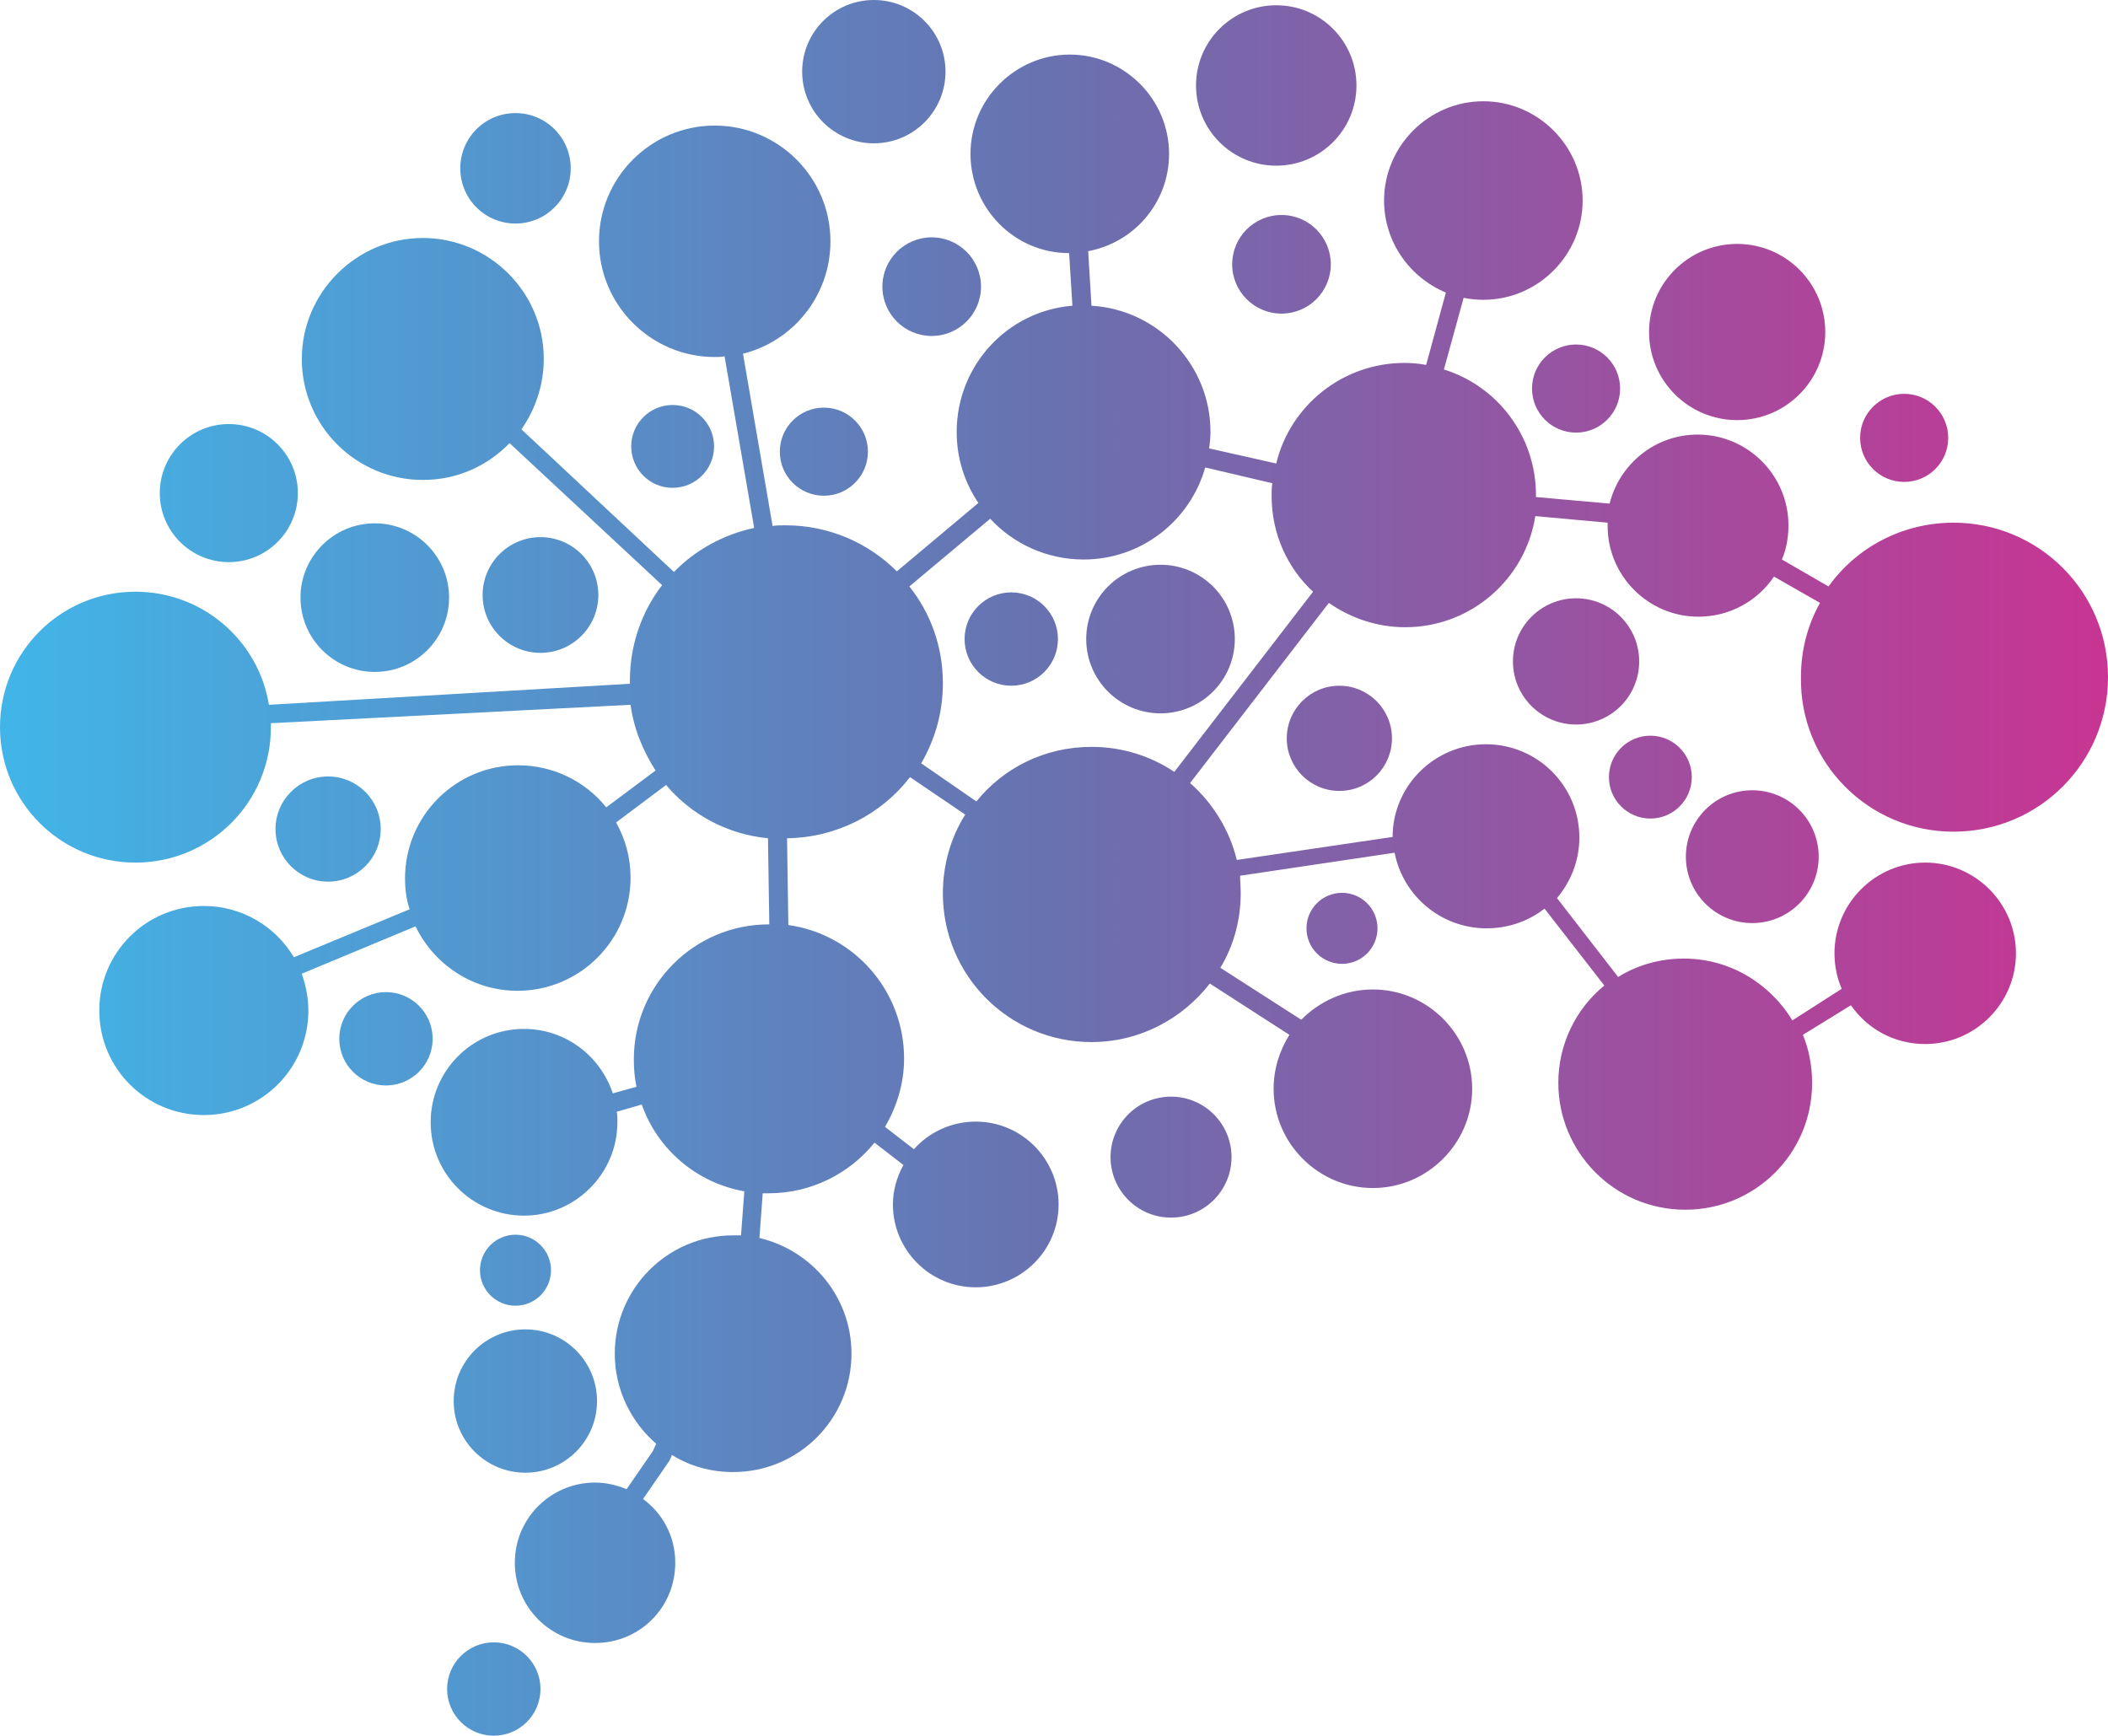 <svg xmlns="http://www.w3.org/2000/svg" xmlns:xlink="http://www.w3.org/1999/xlink" viewBoxSize="575" data-root-id="2010456424977" version="1.1" id="Layer_1" x="173" y="231.421" viewBox="19.4 47.8 320.6 264" xml:space="preserve" height="85.389" width="103.696" preserveAspectRatio="xMinYMin" zoom="1" editorType="buyer" data-layer-role="icon" style="height: 85.389px; width: 103.696px"><linearGradient id="SVGID_1_" gradientUnits="userSpaceOnUse" x1="15.257" y1="122.803" x2="341.332" y2="122.803" name="Layer 1" zoom="1" data-layer-id="7080838924977"><stop offset="0" style="stop-color: rgb(64, 183, 233);"/><stop offset="0.504" style="stop-color: rgb(105, 113, 176);"/><stop offset="1" style="stop-color: rgb(201, 52, 146);"/></linearGradient><circle class="st0" cx="54.2" cy="122.8" r="10.5" name="Layer 2" zoom="1" data-layer-id="8141777924977" style="fill: url(&quot;#SVGID_1_&quot;);"/><linearGradient id="SVGID_2_" gradientUnits="userSpaceOnUse" x1="15.257" y1="138.726" x2="341.332" y2="138.726" name="Layer 3" zoom="1" data-layer-id="7496736824977"><stop offset="0" style="stop-color: rgb(64, 183, 233);"/><stop offset="0.504" style="stop-color: rgb(105, 113, 176);"/><stop offset="1" style="stop-color: rgb(201, 52, 146);"/></linearGradient><circle class="st1" cx="76.4" cy="138.7" r="11.3" name="Layer 4" zoom="1" data-layer-id="7944624924977" style="fill: url(&quot;#SVGID_2_&quot;);"/><linearGradient id="SVGID_3_" gradientUnits="userSpaceOnUse" x1="15.257" y1="138.307" x2="341.332" y2="138.307" name="Layer 5" zoom="1" data-layer-id="2953181824977"><stop offset="0" style="stop-color: rgb(64, 183, 233);"/><stop offset="0.504" style="stop-color: rgb(105, 113, 176);"/><stop offset="1" style="stop-color: rgb(201, 52, 146);"/></linearGradient><circle class="st2" cx="101.6" cy="138.3" r="8.8" name="Layer 6" zoom="1" data-layer-id="8471641324977" style="fill: url(&quot;#SVGID_3_&quot;);"/><linearGradient id="SVGID_4_" gradientUnits="userSpaceOnUse" x1="15.257" y1="73.359" x2="341.332" y2="73.359" name="Layer 7" zoom="1" data-layer-id="4800633624977"><stop offset="0" style="stop-color: rgb(64, 183, 233);"/><stop offset="0.504" style="stop-color: rgb(105, 113, 176);"/><stop offset="1" style="stop-color: rgb(201, 52, 146);"/></linearGradient><circle class="st3" cx="97.8" cy="73.4" r="8.4" name="Layer 8" zoom="1" data-layer-id="4489166524977" style="fill: url(&quot;#SVGID_4_&quot;);"/><linearGradient id="SVGID_5_" gradientUnits="userSpaceOnUse" x1="15.257" y1="115.68" x2="341.332" y2="115.68" name="Layer 9" zoom="1" data-layer-id="3703881224977"><stop offset="0" style="stop-color: rgb(64, 183, 233);"/><stop offset="0.504" style="stop-color: rgb(105, 113, 176);"/><stop offset="1" style="stop-color: rgb(201, 52, 146);"/></linearGradient><circle class="st4" cx="121.7" cy="115.7" r="6.3" name="Layer 10" zoom="1" data-layer-id="6601373324977" style="fill: url(&quot;#SVGID_5_&quot;);"/><linearGradient id="SVGID_6_" gradientUnits="userSpaceOnUse" x1="15.257" y1="116.518" x2="341.332" y2="116.518" name="Layer 11" zoom="1" data-layer-id="5592130424977"><stop offset="0" style="stop-color: rgb(64, 183, 233);"/><stop offset="0.504" style="stop-color: rgb(105, 113, 176);"/><stop offset="1" style="stop-color: rgb(201, 52, 146);"/></linearGradient><circle class="st5" cx="144.7" cy="116.5" r="6.7" name="Layer 12" zoom="1" data-layer-id="4164237924977" style="fill: url(&quot;#SVGID_6_&quot;);"/><linearGradient id="SVGID_7_" gradientUnits="userSpaceOnUse" x1="15.257" y1="58.693" x2="341.332" y2="58.693" name="Layer 13" zoom="1" data-layer-id="3711738324977"><stop offset="0" style="stop-color: rgb(64, 183, 233);"/><stop offset="0.504" style="stop-color: rgb(105, 113, 176);"/><stop offset="1" style="stop-color: rgb(201, 52, 146);"/></linearGradient><circle class="st6" cx="152.3" cy="58.7" r="10.9" name="Layer 14" zoom="1" data-layer-id="2267088124977" style="fill: url(&quot;#SVGID_7_&quot;);"/><linearGradient id="SVGID_8_" gradientUnits="userSpaceOnUse" x1="15.257" y1="91.377" x2="341.332" y2="91.377" name="Layer 15" zoom="1" data-layer-id="3161778524977"><stop offset="0" style="stop-color: rgb(64, 183, 233);"/><stop offset="0.504" style="stop-color: rgb(105, 113, 176);"/><stop offset="1" style="stop-color: rgb(201, 52, 146);"/></linearGradient><circle class="st7" cx="161.1" cy="91.4" r="7.5" name="Layer 16" zoom="1" data-layer-id="1029655124977" style="fill: url(&quot;#SVGID_8_&quot;);"/><linearGradient id="SVGID_9_" gradientUnits="userSpaceOnUse" x1="15.257" y1="145.011" x2="341.332" y2="145.011" name="Layer 17" zoom="1" data-layer-id="6886655824977"><stop offset="0" style="stop-color: rgb(64, 183, 233);"/><stop offset="0.504" style="stop-color: rgb(105, 113, 176);"/><stop offset="1" style="stop-color: rgb(201, 52, 146);"/></linearGradient><circle class="st8" cx="195.9" cy="145" r="11.3" name="Layer 18" zoom="1" data-layer-id="3569232724977" style="fill: url(&quot;#SVGID_9_&quot;);"/><linearGradient id="SVGID_10_" gradientUnits="userSpaceOnUse" x1="15.257" y1="145.011" x2="341.332" y2="145.011" name="Layer 19" zoom="1" data-layer-id="6246267324977"><stop offset="0" style="stop-color: rgb(64, 183, 233);"/><stop offset="0.504" style="stop-color: rgb(105, 113, 176);"/><stop offset="1" style="stop-color: rgb(201, 52, 146);"/></linearGradient><circle class="st9" cx="173.2" cy="145" r="7.1" name="Layer 20" zoom="1" data-layer-id="0301071524977" style="fill: url(&quot;#SVGID_10_&quot;);"/><linearGradient id="SVGID_11_" gradientUnits="userSpaceOnUse" x1="15.257" y1="223.787" x2="341.332" y2="223.787" name="Layer 21" zoom="1" data-layer-id="4264916624977"><stop offset="0" style="stop-color: rgb(64, 183, 233);"/><stop offset="0.504" style="stop-color: rgb(105, 113, 176);"/><stop offset="1" style="stop-color: rgb(201, 52, 146);"/></linearGradient><circle class="st10" cx="197.5" cy="223.8" r="9.2" name="Layer 22" zoom="1" data-layer-id="2798652924977" style="fill: url(&quot;#SVGID_11_&quot;);"/><linearGradient id="SVGID_12_" gradientUnits="userSpaceOnUse" x1="15.257" y1="189.008" x2="341.332" y2="189.008" name="Layer 23" zoom="1" data-layer-id="7079751924977"><stop offset="0" style="stop-color: rgb(64, 183, 233);"/><stop offset="0.504" style="stop-color: rgb(105, 113, 176);"/><stop offset="1" style="stop-color: rgb(201, 52, 146);"/></linearGradient><circle class="st11" cx="223.5" cy="189" r="5.4" name="Layer 24" zoom="1" data-layer-id="2132831524977" style="fill: url(&quot;#SVGID_12_&quot;);"/><linearGradient id="SVGID_13_" gradientUnits="userSpaceOnUse" x1="15.257" y1="178.114" x2="341.332" y2="178.114" name="Layer 25" zoom="1" data-layer-id="8538519524977"><stop offset="0" style="stop-color: rgb(64, 183, 233);"/><stop offset="0.504" style="stop-color: rgb(105, 113, 176);"/><stop offset="1" style="stop-color: rgb(201, 52, 146);"/></linearGradient><circle class="st12" cx="285.9" cy="178.1" r="10.1" name="Layer 26" zoom="1" data-layer-id="8722040824977" style="fill: url(&quot;#SVGID_13_&quot;);"/><linearGradient id="SVGID_14_" gradientUnits="userSpaceOnUse" x1="15.257" y1="165.962" x2="341.332" y2="165.962" name="Layer 27" zoom="1" data-layer-id="1114573524977"><stop offset="0" style="stop-color: rgb(64, 183, 233);"/><stop offset="0.504" style="stop-color: rgb(105, 113, 176);"/><stop offset="1" style="stop-color: rgb(201, 52, 146);"/></linearGradient><circle class="st13" cx="270.4" cy="166" r="6.3" name="Layer 28" zoom="1" data-layer-id="9238615324977" style="fill: url(&quot;#SVGID_14_&quot;);"/><linearGradient id="SVGID_15_" gradientUnits="userSpaceOnUse" x1="15.257" y1="160.096" x2="341.332" y2="160.096" name="Layer 29" zoom="1" data-layer-id="6271487524977"><stop offset="0" style="stop-color: rgb(64, 183, 233);"/><stop offset="0.504" style="stop-color: rgb(105, 113, 176);"/><stop offset="1" style="stop-color: rgb(201, 52, 146);"/></linearGradient><circle class="st14" cx="223.1" cy="160.1" r="8" name="Layer 30" zoom="1" data-layer-id="1969612224977" style="fill: url(&quot;#SVGID_15_&quot;);"/><linearGradient id="SVGID_16_" gradientUnits="userSpaceOnUse" x1="15.257" y1="148.363" x2="341.332" y2="148.363" name="Layer 31" zoom="1" data-layer-id="9690992724977"><stop offset="0" style="stop-color: rgb(64, 183, 233);"/><stop offset="0.504" style="stop-color: rgb(105, 113, 176);"/><stop offset="1" style="stop-color: rgb(201, 52, 146);"/></linearGradient><circle class="st15" cx="259.1" cy="148.4" r="9.6" name="Layer 32" zoom="1" data-layer-id="6936876724977" style="fill: url(&quot;#SVGID_16_&quot;);"/><linearGradient id="SVGID_17_" gradientUnits="userSpaceOnUse" x1="15.257" y1="177.066" x2="341.332" y2="177.066" name="Layer 33" zoom="1" data-layer-id="1851518224977"><stop offset="0" style="stop-color: rgb(64, 183, 233);"/><stop offset="0.504" style="stop-color: rgb(105, 113, 176);"/><stop offset="1" style="stop-color: rgb(201, 52, 146);"/></linearGradient><path class="st16" d="M316.5,174.3c13,0,23.5-10.5,23.5-23.5c0-13-10.5-23.5-23.5-23.5c-7.8,0-14.8,3.8-19,9.7l-7.1-4.1   c0.7-1.6,1-3.4,1-5.2c0-7.6-6.2-13.8-13.8-13.8c-6.5,0-11.9,4.5-13.4,10.5l-11.2-1c0-0.1,0-0.2,0-0.3c0-9-5.9-16.6-14-19.1l3-10.9   c1,0.2,2,0.3,3,0.3c8.3,0,15.1-6.8,15.1-15.1c0-8.3-6.8-15.1-15.1-15.1c-8.3,0-15.1,6.8-15.1,15.1c0,6.3,3.9,11.7,9.4,14l-3,11   c-1.1-0.2-2.2-0.3-3.3-0.3c-9.4,0-17.4,6.5-19.5,15.3l-10.2-2.3c0.1-0.8,0.2-1.6,0.2-2.5c0-10.2-8-18.6-18.1-19.2l-0.5-8.3   c7-1.3,12.3-7.4,12.3-14.8c0-8.3-6.8-15.1-15.1-15.1c-8.3,0-15.1,6.8-15.1,15.1c0,8.3,6.7,15.1,15,15.1l0.5,8   c-9.9,0.8-17.6,9.1-17.6,19.2c0,4,1.2,7.7,3.3,10.8l-12.4,10.4c-4.3-4.3-10.3-7-16.9-7c-0.7,0-1.4,0-2,0.1l-4.5-26.2   c7.6-1.9,13.3-8.8,13.3-17.1c0-9.7-7.9-17.6-17.6-17.6s-17.6,7.9-17.6,17.6s7.9,17.6,17.6,17.6c0.5,0,1,0,1.5-0.1l4.5,26.1   c-4.7,1-9,3.4-12.2,6.7l-23.2-21.7c2.1-3,3.4-6.7,3.4-10.7c0-10.2-8.3-18.4-18.4-18.4s-18.4,8.3-18.4,18.4   c0,10.2,8.3,18.4,18.4,18.4c5.2,0,9.8-2.1,13.2-5.6l23.2,21.6c-3.1,4-4.9,9.1-4.9,14.5c0,0.2,0,0.3,0,0.5L60.3,155   c-1.6-9.8-10.1-17.2-20.3-17.2c-11.4,0-20.6,9.2-20.6,20.6c0,11.4,9.2,20.6,20.6,20.6c11.4,0,20.6-9.2,20.6-20.6c0-0.2,0-0.4,0-0.6   l54.7-2.8c0.5,3.7,1.9,7,3.8,10l-7.5,5.6c-3.1-3.9-8-6.4-13.4-6.4c-9.5,0-17.2,7.7-17.2,17.2c0,1.6,0.2,3.2,0.7,4.7l-17.6,7.3   c-2.8-4.7-7.9-7.8-13.7-7.8c-8.8,0-15.9,7.1-15.9,15.9c0,8.8,7.1,15.9,15.9,15.9c8.8,0,15.9-7.1,15.9-15.9c0-2-0.4-3.8-1-5.6   l17.3-7.2c2.8,5.8,8.7,9.8,15.5,9.8c9.5,0,17.2-7.7,17.2-17.2c0-3.1-0.8-5.9-2.2-8.4l7.6-5.7c3.8,4.5,9.3,7.5,15.5,8.1l0.2,13.1   c0,0-0.1,0-0.1,0c-11.3,0-20.5,9.2-20.5,20.5c0,1.4,0.1,2.8,0.4,4.2l-3.6,1c-1.9-5.7-7.2-9.8-13.5-9.8c-7.9,0-14.2,6.4-14.2,14.2   c0,7.9,6.4,14.2,14.2,14.2s14.2-6.4,14.2-14.2c0-0.6,0-1.1-0.1-1.6l3.8-1.1c2.4,6.8,8.3,11.9,15.6,13.2l-0.5,6.7   c-0.4,0-0.8,0-1.2,0c-10,0-18,8.1-18,18c0,5.5,2.5,10.4,6.3,13.7l-0.5,1.1l-4,5.8c-1.5-0.6-3.1-1-4.8-1c-6.7,0-12.2,5.4-12.2,12.2   c0,6.7,5.4,12.2,12.2,12.2s12.2-5.4,12.2-12.2c0-4-1.9-7.5-4.9-9.7l4-5.8l0.4-0.9c2.7,1.7,5.9,2.6,9.3,2.6c10,0,18-8.1,18-18   c0-8.6-6-15.7-14-17.6l0.5-6.8c0.3,0,0.6,0,0.9,0c6.5,0,12.3-3,16.1-7.7l4.4,3.4c-1,1.8-1.6,3.9-1.6,6c0,6.9,5.6,12.6,12.6,12.6   c6.9,0,12.6-5.6,12.6-12.6c0-6.9-5.6-12.6-12.6-12.6c-3.7,0-7.1,1.6-9.4,4.2l-4.4-3.4c1.8-3.1,2.9-6.6,2.9-10.4   c0-10.3-7.6-18.9-17.6-20.3l-0.2-13.2c7.6-0.1,14.4-3.7,18.7-9.3l8.4,5.7c-2.2,3.5-3.4,7.6-3.4,12c0,12.5,10.1,22.6,22.6,22.6   c7.3,0,13.8-3.5,18-8.9l12.1,7.8c-1.5,2.4-2.4,5.2-2.4,8.2c0,8.3,6.8,15.1,15.1,15.1c8.3,0,15.1-6.8,15.1-15.1   c0-8.3-6.8-15.1-15.1-15.1c-4.3,0-8.1,1.8-10.9,4.6l-12.3-7.9c2-3.3,3.1-7.2,3.1-11.4c0-0.9-0.1-1.7-0.1-2.6l23.5-3.5   c1.3,6.6,7.1,11.5,14,11.5c3.3,0,6.4-1.1,8.8-3l9.1,11.7c-4.3,3.5-7,8.9-7,14.8c0,10.6,8.6,19.3,19.3,19.3s19.3-8.6,19.3-19.3   c0-2.6-0.5-5.1-1.4-7.3l7.3-4.5c2.5,3.6,6.6,5.9,11.3,5.9c7.6,0,13.8-6.2,13.8-13.8c0-7.6-6.2-13.8-13.8-13.8s-13.8,6.2-13.8,13.8   c0,1.9,0.4,3.8,1.1,5.4L292,203c-3.4-5.6-9.5-9.4-16.5-9.4c-3.7,0-7.1,1-10,2.8l-9.3-12c2.1-2.5,3.4-5.7,3.4-9.2   c0-7.9-6.4-14.2-14.2-14.2c-7.8,0-14.2,6.3-14.2,14.1l-23.7,3.5c-1.1-4.6-3.7-8.7-7.1-11.7l21.1-27.4c3.3,2.3,7.3,3.7,11.6,3.7   c10,0,18.3-7.3,19.8-16.9l11,1c0,0.2,0,0.3,0,0.5c0,7.6,6.2,13.8,13.8,13.8c4.8,0,9-2.4,11.5-6.1l7,4c-1.9,3.4-2.9,7.2-2.9,11.3   C293.1,163.8,303.6,174.3,316.5,174.3z M198,165.2c-3.6-2.4-7.9-3.8-12.6-3.8c-7.1,0-13.4,3.2-17.5,8.3l-8.4-5.8   c2.1-3.6,3.3-7.7,3.3-12.2c0-5.6-1.9-10.7-5.1-14.7l12.3-10.3c3.5,3.8,8.6,6.2,14.2,6.2c8.8,0,16.2-5.9,18.5-14l10.2,2.4   c-0.1,0.6-0.1,1.3-0.1,2c0,5.7,2.4,10.9,6.3,14.5L198,165.2z" name="Layer 34" zoom="1" data-layer-id="5183107724977" style="fill: url(&quot;#SVGID_17_&quot;);"/><linearGradient id="SVGID_18_" gradientUnits="userSpaceOnUse" x1="15.257" y1="98.272" x2="341.332" y2="98.272" name="Layer 35" zoom="1" data-layer-id="2126502424977"><stop offset="0" style="stop-color: rgb(64, 183, 233);"/><stop offset="0.504" style="stop-color: rgb(105, 113, 176);"/><stop offset="1" style="stop-color: rgb(201, 52, 146);"/></linearGradient><circle class="st17" cx="283.6" cy="98.3" r="13.4" name="Layer 36" zoom="1" data-layer-id="8793357524977" style="fill: url(&quot;#SVGID_18_&quot;);"/><linearGradient id="SVGID_19_" gradientUnits="userSpaceOnUse" x1="15.257" y1="114.423" x2="341.332" y2="114.423" name="Layer 37" zoom="1" data-layer-id="2517259524977"><stop offset="0" style="stop-color: rgb(64, 183, 233);"/><stop offset="0.504" style="stop-color: rgb(105, 113, 176);"/><stop offset="1" style="stop-color: rgb(201, 52, 146);"/></linearGradient><circle class="st18" cx="309" cy="114.4" r="6.7" name="Layer 38" zoom="1" data-layer-id="5937914424977" style="fill: url(&quot;#SVGID_19_&quot;);"/><linearGradient id="SVGID_20_" gradientUnits="userSpaceOnUse" x1="15.257" y1="106.88" x2="341.332" y2="106.88" name="Layer 39" zoom="1" data-layer-id="8444065524977"><stop offset="0" style="stop-color: rgb(64, 183, 233);"/><stop offset="0.504" style="stop-color: rgb(105, 113, 176);"/><stop offset="1" style="stop-color: rgb(201, 52, 146);"/></linearGradient><circle class="st19" cx="259.1" cy="106.9" r="6.7" name="Layer 40" zoom="1" data-layer-id="0373033924977" style="fill: url(&quot;#SVGID_20_&quot;);"/><linearGradient id="SVGID_21_" gradientUnits="userSpaceOnUse" x1="15.257" y1="88.025" x2="341.332" y2="88.025" name="Layer 41" zoom="1" data-layer-id="4065929524977"><stop offset="0" style="stop-color: rgb(64, 183, 233);"/><stop offset="0.504" style="stop-color: rgb(105, 113, 176);"/><stop offset="1" style="stop-color: rgb(201, 52, 146);"/></linearGradient><circle class="st20" cx="214.3" cy="88" r="7.5" name="Layer 42" zoom="1" data-layer-id="4140444824977" style="fill: url(&quot;#SVGID_21_&quot;);"/><linearGradient id="SVGID_22_" gradientUnits="userSpaceOnUse" x1="15.257" y1="60.788" x2="341.332" y2="60.788" name="Layer 43" zoom="1" data-layer-id="0404975924977"><stop offset="0" style="stop-color: rgb(64, 183, 233);"/><stop offset="0.504" style="stop-color: rgb(105, 113, 176);"/><stop offset="1" style="stop-color: rgb(201, 52, 146);"/></linearGradient><circle class="st21" cx="213.5" cy="60.8" r="12.2" name="Layer 44" zoom="1" data-layer-id="3529174624977" style="fill: url(&quot;#SVGID_22_&quot;);"/><linearGradient id="SVGID_23_" gradientUnits="userSpaceOnUse" x1="15.257" y1="304.658" x2="341.332" y2="304.658" name="Layer 45" zoom="1" data-layer-id="0436691224977"><stop offset="0" style="stop-color: rgb(64, 183, 233);"/><stop offset="0.504" style="stop-color: rgb(105, 113, 176);"/><stop offset="1" style="stop-color: rgb(201, 52, 146);"/></linearGradient><circle class="st22" cx="94.5" cy="304.7" r="7.1" name="Layer 46" zoom="1" data-layer-id="8868579224977" style="fill: url(&quot;#SVGID_23_&quot;);"/><linearGradient id="SVGID_24_" gradientUnits="userSpaceOnUse" x1="15.257" y1="260.87" x2="341.332" y2="260.87" name="Layer 47" zoom="1" data-layer-id="0603751624977"><stop offset="0" style="stop-color: rgb(64, 183, 233);"/><stop offset="0.504" style="stop-color: rgb(105, 113, 176);"/><stop offset="1" style="stop-color: rgb(201, 52, 146);"/></linearGradient><circle class="st23" cx="99.3" cy="260.9" r="10.9" name="Layer 48" zoom="1" data-layer-id="5353575824977" style="fill: url(&quot;#SVGID_24_&quot;);"/><linearGradient id="SVGID_25_" gradientUnits="userSpaceOnUse" x1="15.257" y1="240.967" x2="341.332" y2="240.967" name="Layer 49" zoom="1" data-layer-id="6661925524977"><stop offset="0" style="stop-color: rgb(64, 183, 233);"/><stop offset="0.504" style="stop-color: rgb(105, 113, 176);"/><stop offset="1" style="stop-color: rgb(201, 52, 146);"/></linearGradient><circle class="st24" cx="97.8" cy="241" r="5.4" name="Layer 50" zoom="1" data-layer-id="4581953924977" style="fill: url(&quot;#SVGID_25_&quot;);"/><linearGradient id="SVGID_26_" gradientUnits="userSpaceOnUse" x1="15.257" y1="205.769" x2="341.332" y2="205.769" name="Layer 51" zoom="1" data-layer-id="4549073124977"><stop offset="0" style="stop-color: rgb(64, 183, 233);"/><stop offset="0.504" style="stop-color: rgb(105, 113, 176);"/><stop offset="1" style="stop-color: rgb(201, 52, 146);"/></linearGradient><circle class="st25" cx="78.1" cy="205.8" r="7.1" name="Layer 52" zoom="1" data-layer-id="4926609324977" style="fill: url(&quot;#SVGID_26_&quot;);"/><linearGradient id="SVGID_27_" gradientUnits="userSpaceOnUse" x1="15.257" y1="173.923" x2="341.332" y2="173.923" name="Layer 53" zoom="1" data-layer-id="0949500824977"><stop offset="0" style="stop-color: rgb(64, 183, 233);"/><stop offset="0.504" style="stop-color: rgb(105, 113, 176);"/><stop offset="1" style="stop-color: rgb(201, 52, 146);"/></linearGradient><circle class="st26" cx="69.3" cy="173.9" r="8" name="Layer 54" zoom="1" data-layer-id="3412203624977" style="fill: url(&quot;#SVGID_27_&quot;);"/></svg>